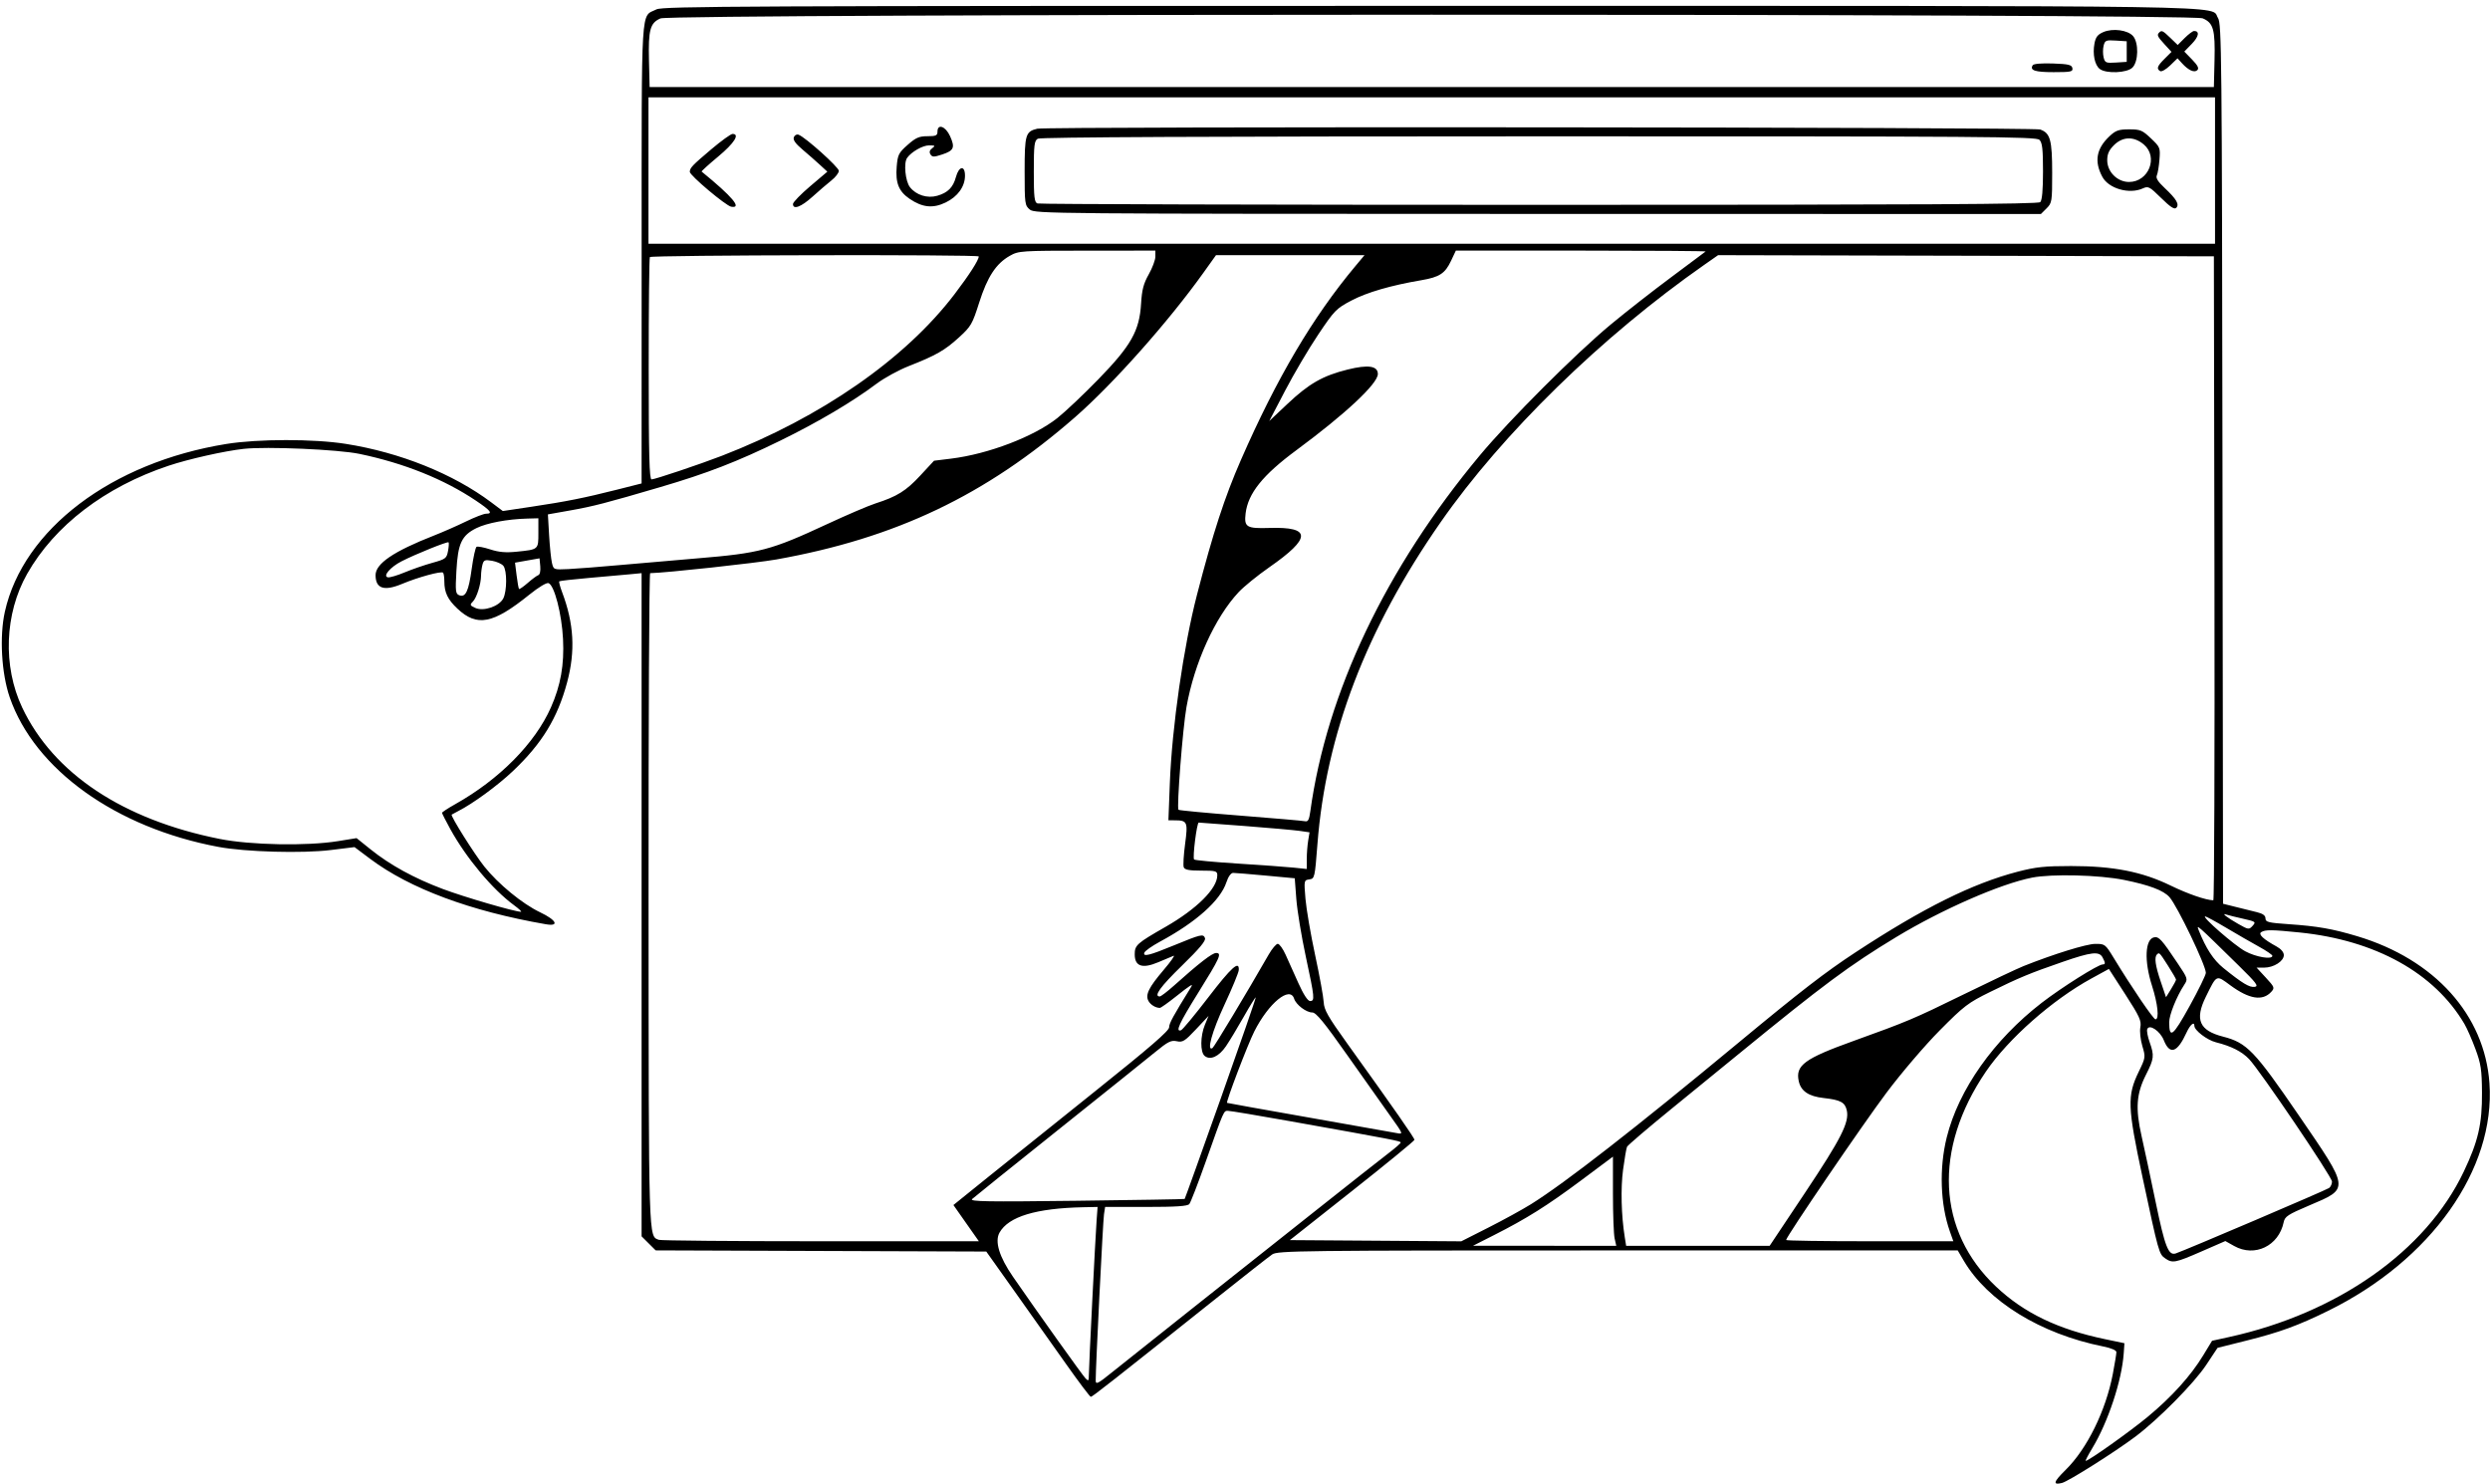 <svg width="401" height="239" viewBox="0 0 401 239" fill="none" xmlns="http://www.w3.org/2000/svg">
  <path fill-rule="evenodd" clip-rule="evenodd"
    d="M105.726 1.509C103.148 2.832 103.342 -0.363 103.333 40.778L103.325 77.858L99.354 78.862C94.104 80.189 91.152 80.779 85.595 81.61L80.978 82.301L79.131 80.915C72.98 76.3 64.448 72.869 55.676 71.484C50.507 70.668 41.574 70.674 36.468 71.497C17.957 74.48 3.744 85.244 0.782 98.522C-0.103 102.491 0.237 108.461 1.567 112.309C5.588 123.937 18.66 133.304 35.175 136.392C39.536 137.207 48.67 137.463 53.255 136.898L57.095 136.426L59.617 138.319C65.992 143.103 75.785 146.749 87.904 148.848C90.138 149.236 89.633 148.183 86.98 146.922C84.15 145.578 80.247 142.377 77.998 139.557C76.375 137.521 72.514 131.379 72.741 131.192C72.802 131.142 73.267 130.89 73.775 130.634C76.152 129.432 80.121 126.532 82.594 124.189C87.282 119.748 89.781 115.659 91.328 109.903C92.684 104.854 92.436 100.412 90.517 95.344C90.189 94.478 89.987 93.705 90.067 93.624C90.147 93.544 92.29 93.298 94.83 93.077C97.369 92.856 100.319 92.592 101.386 92.491L103.325 92.306V145.707V199.109L104.459 200.24L105.593 201.371L132.214 201.466L158.835 201.56L163.418 208.008C165.938 211.555 169.669 216.819 171.708 219.707C173.747 222.595 175.53 224.958 175.67 224.958C175.917 224.958 179.041 222.505 195.843 209.114C200.294 205.567 204.361 202.377 204.881 202.024C205.77 201.42 209.122 201.381 260.552 201.379L315.277 201.376L316.244 203.023C320.092 209.573 328.629 214.826 338.71 216.846C340.006 217.106 340.834 217.462 340.834 217.758C340.834 218.025 340.576 219.601 340.261 221.259C339.131 227.198 336.11 233.338 332.641 236.744C330.694 238.656 330.543 239.211 332.075 238.827C333.115 238.567 340.563 233.865 343.868 231.383C347.608 228.574 353.332 222.783 355.3 219.816L357.123 217.07L361.876 215.879C367.135 214.562 370.088 213.484 374.899 211.123C391.484 202.985 401.886 188.318 400.912 174.446C400.14 163.457 392.088 154.507 379.616 150.774C375.621 149.578 373.222 149.157 368.575 148.838C365.308 148.613 364.843 148.498 364.843 147.911C364.843 147.443 364.427 147.14 363.458 146.903C362.697 146.717 361.159 146.336 360.042 146.056L358.01 145.548L357.917 74.701C357.83 8.705 357.78 3.788 357.195 2.896C355.827 0.814 364.351 0.945 230.507 0.943C119.753 0.94 106.719 0.999 105.726 1.509ZM354.721 2.952C356.457 3.676 356.757 4.74 356.636 9.739L356.532 14.015H230.575H104.618L104.514 9.739C104.394 4.795 104.7 3.682 106.369 2.964C108.196 2.178 352.838 2.168 354.721 2.952ZM338.732 5.165C337.817 5.558 337.497 5.969 337.303 7C336.978 8.728 337.346 10.493 338.157 11.108C339.203 11.9 342.543 11.758 343.42 10.883C344.393 9.913 344.448 6.874 343.512 5.804C342.666 4.838 340.249 4.514 338.732 5.165ZM347.729 5.234C347.324 5.637 347.431 5.873 348.593 7.142L349.705 8.355L348.593 9.464C347.4 10.654 347.253 11.067 347.884 11.455C348.105 11.592 348.823 11.183 349.481 10.547L350.676 9.391L351.384 10.171C352.441 11.337 353.396 11.764 353.875 11.287C354.166 10.996 353.93 10.526 353.024 9.594L351.77 8.304L352.992 7.046C354.115 5.891 354.269 4.988 353.343 4.988C353.136 4.988 352.458 5.496 351.835 6.116L350.705 7.244L349.538 6.116C348.308 4.927 348.125 4.838 347.729 5.234ZM342.496 8.304V9.962L340.753 10.074C339.152 10.177 338.992 10.109 338.774 9.245C338.644 8.727 338.644 7.881 338.774 7.363C338.992 6.499 339.152 6.431 340.753 6.534L342.496 6.646V8.304ZM327.361 10.5C326.846 11.332 327.712 11.62 330.725 11.62C333.521 11.62 333.856 11.549 333.746 10.975C333.643 10.435 333.135 10.313 330.61 10.224C328.808 10.16 327.502 10.271 327.361 10.5ZM356.717 27.464V39.255L300.295 39.259C205.399 39.265 123.196 39.266 113.575 39.26L104.433 39.255V27.464V15.673H230.575H356.717V27.464ZM150.975 21.2C150.975 21.825 150.728 21.937 149.36 21.937C148.014 21.937 147.482 22.17 146.165 23.336C144.721 24.614 144.569 24.919 144.409 26.835C144.191 29.463 144.735 30.824 146.483 32.017C148.544 33.423 150.248 33.598 152.291 32.611C154.235 31.672 155.404 30.052 155.406 28.293C155.408 26.579 154.427 26.726 153.946 28.511C153.493 30.186 152.641 31.04 150.937 31.528C149.342 31.984 147.55 31.422 146.548 30.151C145.795 29.196 145.506 26.239 146.086 25.425C146.784 24.445 148.597 23.411 149.618 23.411C150.604 23.411 150.668 23.469 150.129 23.871C149.708 24.185 149.617 24.5 149.845 24.861C150.133 25.316 150.395 25.319 151.724 24.881C153.628 24.254 153.835 23.771 152.997 21.917C152.28 20.332 150.975 19.868 150.975 21.2ZM167.042 20.729C165.157 21.185 165.011 21.676 165.011 27.554C165.011 32.81 165.048 33.088 165.842 33.748C166.649 34.42 168.993 34.44 247.675 34.452L328.678 34.465L329.585 33.56C330.455 32.693 330.491 32.46 330.491 27.867C330.491 22.525 330.187 21.423 328.555 20.855C327.452 20.472 168.62 20.348 167.042 20.729ZM339.759 21.906C337.602 23.916 337.229 25.981 338.573 28.485C339.588 30.378 342.915 31.329 345.078 30.346C345.969 29.941 346.17 30.047 348.048 31.896C349.514 33.34 350.173 33.77 350.469 33.475C351.017 32.929 350.511 32.062 348.6 30.269C347.513 29.25 347.151 28.666 347.346 28.243C347.496 27.916 347.687 26.767 347.771 25.69C347.918 23.797 347.873 23.684 346.395 22.282C345.006 20.964 344.685 20.832 342.889 20.832C341.215 20.832 340.735 20.996 339.759 21.906ZM114.555 24.035C111.476 26.637 111.097 27.036 111.088 27.679C111.08 28.248 116.907 33.151 117.76 33.293C119.571 33.593 117.979 31.702 112.994 27.63C112.928 27.576 114.133 26.484 115.672 25.203C118.255 23.053 119.195 21.569 117.972 21.569C117.698 21.569 116.161 22.679 114.555 24.035ZM127.845 22.1C127.682 22.526 128.097 23.119 129.226 24.073C130.114 24.823 131.38 25.935 132.04 26.543L133.239 27.648L130.471 29.995C128.949 31.287 127.704 32.572 127.704 32.851C127.704 33.826 129.01 33.34 130.844 31.683C131.859 30.766 133.231 29.587 133.891 29.064C134.551 28.541 135.091 27.843 135.09 27.512C135.09 26.938 129.728 22.123 128.614 21.697C128.314 21.582 127.977 21.759 127.845 22.1ZM328.438 22.52C328.897 22.978 329.014 24.01 329.014 27.601C329.014 30.614 328.867 32.253 328.571 32.549C328.229 32.89 309.805 32.991 247.892 32.991C203.763 32.991 167.394 32.89 167.073 32.767C166.58 32.578 166.488 31.77 166.488 27.627C166.488 23.332 166.57 22.663 167.135 22.337C167.566 22.088 194.449 21.961 247.821 21.955C319.841 21.947 327.919 22.003 328.438 22.52ZM345.238 23.259C347.632 25.269 346.048 29.306 342.866 29.306C340.989 29.306 339.356 27.678 339.356 25.806C339.356 24.809 339.637 24.18 340.436 23.382C341.851 21.971 343.648 21.925 345.238 23.259ZM186.065 41.328C186.065 41.861 185.586 43.146 184.999 44.184C184.156 45.677 183.898 46.665 183.763 48.916C183.5 53.286 182.151 55.672 176.875 61.092C174.519 63.512 171.556 66.314 170.29 67.319C166.51 70.319 159.164 73.125 153.158 73.863L150.421 74.199L148.204 76.589C145.911 79.062 144.471 79.959 141.001 81.074C139.884 81.433 136.393 82.926 133.245 84.39C124.163 88.614 122.379 89.087 112.347 89.919C108.502 90.239 102.78 90.733 99.631 91.019C96.482 91.304 92.836 91.588 91.529 91.649C89.159 91.76 89.151 91.757 88.889 90.654C88.744 90.046 88.538 88.04 88.431 86.196L88.236 82.842L91.81 82.208C95.579 81.538 97.566 81.024 106.366 78.438C113.885 76.229 118.765 74.338 125.672 70.958C131.76 67.979 137.309 64.697 141.186 61.783C142.405 60.867 144.732 59.594 146.357 58.956C150.75 57.228 152.14 56.434 154.433 54.344C156.376 52.572 156.587 52.209 157.69 48.738C159.01 44.584 160.406 42.452 162.627 41.197C164.048 40.394 164.383 40.372 175.076 40.366L186.065 40.36V41.328ZM274.685 40.5C274.6 40.577 272.121 42.429 269.175 44.616C266.229 46.803 261.824 50.248 259.387 52.273C253.752 56.95 243.097 67.604 238.318 73.337C223.177 91.5 213.656 111.499 211.016 130.685C210.829 132.043 210.65 132.368 210.151 132.257C209.804 132.18 205.12 131.774 199.742 131.354C194.364 130.934 189.885 130.512 189.788 130.415C189.474 130.102 190.471 117.281 191.072 113.886C192.333 106.775 195.673 99.416 199.482 95.359C200.331 94.454 202.543 92.659 204.399 91.367C211.218 86.622 211.227 84.816 204.428 85.026C200.738 85.14 200.337 84.896 200.598 82.693C200.982 79.46 203.353 76.506 208.782 72.496C216.665 66.674 221.895 61.784 221.895 60.234C221.895 58.924 220.334 58.693 217.028 59.514C213.026 60.508 210.809 61.773 207.337 65.047L204.405 67.81L206.963 62.91C208.37 60.214 210.767 56.152 212.291 53.882C214.915 49.974 215.198 49.684 217.647 48.396C220.151 47.079 223.993 45.962 228.873 45.132C231.833 44.628 232.718 44.051 233.687 41.995L234.457 40.36H254.648C265.753 40.36 274.77 40.423 274.685 40.5ZM157.623 41.299C157.623 41.883 156.113 44.239 153.737 47.361C145.782 57.812 132.251 67.212 116.253 73.404C112.752 74.758 105.466 77.206 104.933 77.206C104.575 77.206 104.473 73.337 104.47 59.459C104.467 49.699 104.551 41.574 104.656 41.404C104.862 41.071 157.623 40.966 157.623 41.299ZM218.284 42.847C211.406 51.073 205.63 60.856 199.844 74.074C197.219 80.071 195.36 85.779 192.761 95.813C190.606 104.13 188.743 117.068 188.396 126.119L188.166 132.106L189.24 132.112C191.214 132.122 191.325 132.384 190.853 135.927C190.618 137.686 190.52 139.37 190.635 139.669C190.792 140.076 191.493 140.212 193.441 140.212C195.813 140.212 196.039 140.278 196.039 140.967C196.039 143.1 192.726 146.397 187.687 149.28C183.073 151.92 182.741 152.216 182.741 153.695C182.741 155.631 183.969 156.047 186.516 154.972C187.588 154.519 188.703 154.051 188.992 153.933C189.281 153.814 188.565 154.837 187.402 156.205C184.996 159.034 184.418 160.209 184.947 161.195C185.281 161.817 186.103 162.32 186.787 162.32C186.948 162.32 188.119 161.491 189.39 160.477C191.615 158.703 192.213 158.322 191.848 158.911C188.919 163.639 188.282 164.807 188.282 165.445C188.282 166.006 185.155 168.71 176.554 175.589C170.104 180.747 162.288 187.015 159.184 189.518L153.542 194.069L155.591 196.986L157.64 199.902H132.175C118.169 199.902 106.441 199.799 106.112 199.674C104.426 199.028 104.475 200.63 104.447 144.875C104.432 115.965 104.548 92.31 104.704 92.307C107.252 92.258 121.809 90.678 125.038 90.1C144.275 86.656 158.725 79.772 173.137 67.184C179.269 61.828 188.174 51.807 193.809 43.921L195.828 41.097H207.788H219.747L218.284 42.847ZM356.626 93.142C356.678 121.665 356.595 144.998 356.441 144.993C355.195 144.953 352.344 143.966 349.541 142.605C344.962 140.382 340.329 139.475 333.544 139.475C329.29 139.475 327.837 139.629 324.934 140.386C317.625 142.292 309.747 146.207 298.871 153.338C293.974 156.549 289.938 159.663 280.072 167.843C263.281 181.763 252.012 190.535 246.549 193.94C245.177 194.795 242.091 196.488 239.691 197.703L235.329 199.912L221.526 199.815L207.723 199.718L217.747 191.796C223.26 187.439 227.778 183.738 227.788 183.571C227.805 183.277 224.585 178.662 216.947 168.031C213.86 163.733 213.23 162.626 213.174 161.398C213.138 160.588 212.519 157.189 211.8 153.845C211.08 150.501 210.378 146.412 210.238 144.757C209.988 141.789 209.997 141.747 210.861 141.625C211.716 141.505 211.747 141.369 212.163 135.975C213.524 118.283 220.014 101.313 231.992 84.123C241.979 69.789 257.988 54.162 274.51 42.616L276.69 41.093L316.611 41.187L356.532 41.281L356.626 93.142ZM57.892 73.098C65.065 74.59 71.508 77.177 76.638 80.623C79.03 82.23 79.42 82.733 78.278 82.733C77.91 82.733 76.456 83.295 75.046 83.983C73.636 84.67 71.319 85.689 69.897 86.246C63.375 88.801 60.472 90.773 60.483 92.643C60.496 94.811 61.864 95.249 64.79 94.021C67.327 92.957 71.06 91.938 71.353 92.23C71.466 92.343 71.559 92.977 71.559 93.64C71.559 95.417 72.105 96.555 73.663 98.021C76.819 100.99 79.388 100.492 85.24 95.776C86.743 94.564 88.03 93.791 88.343 93.911C89.281 94.27 90.466 98.851 90.672 102.911C90.882 107.058 90.294 110.381 88.721 113.932C86.155 119.725 80.423 125.521 73.313 129.511C72.145 130.166 71.189 130.795 71.189 130.908C71.189 131.022 71.793 132.208 72.531 133.544C75.117 138.227 79.327 143.253 82.788 145.789C83.58 146.369 84.079 146.843 83.896 146.842C82.88 146.835 74.758 144.466 71.324 143.175C66.671 141.426 62.813 139.309 59.663 136.777L57.425 134.979L54.427 135.464C49.442 136.271 40.355 136.102 35.377 135.109C19.788 132.001 8.607 124.566 3.582 113.966C0.424 107.305 0.735 98.833 4.374 92.415C8.784 84.636 16.9 78.429 27.132 75.009C30.356 73.932 36.138 72.632 39.238 72.289C42.93 71.88 54.434 72.379 57.892 73.098ZM86.703 85.825C86.703 88.526 86.745 88.49 83.209 88.851C81.451 89.031 80.343 88.934 78.951 88.48C77.916 88.142 76.924 87.956 76.747 88.065C76.57 88.174 76.221 89.755 75.971 91.579C75.471 95.227 74.988 96.257 73.96 95.864C73.367 95.637 73.32 95.236 73.502 91.937C73.747 87.509 74.35 86.225 76.736 85.048C78.414 84.221 81.752 83.598 84.949 83.515L86.703 83.469V85.825ZM72.149 88.749C71.927 89.929 71.766 90.05 69.611 90.648C68.346 90.999 66.339 91.692 65.15 92.188C63.962 92.684 62.752 93.039 62.462 92.977C61.605 92.795 62.855 91.329 64.657 90.403C66.886 89.259 72.064 87.167 72.238 87.341C72.32 87.422 72.279 88.055 72.149 88.749ZM86.695 92.622C86.457 92.702 85.691 93.266 84.993 93.878C84.294 94.489 83.662 94.926 83.587 94.849C83.511 94.771 83.336 93.787 83.196 92.661L82.942 90.616L84.915 90.266L86.888 89.918L87.007 91.198C87.077 91.947 86.947 92.538 86.695 92.622ZM81.07 91.135C81.666 91.885 81.657 95.175 81.056 96.366C80.408 97.647 77.879 98.513 76.549 97.908C75.675 97.511 75.633 97.407 76.139 96.903C76.769 96.274 77.461 94.084 77.472 92.681C77.476 92.174 77.58 91.383 77.704 90.923C77.902 90.186 78.09 90.114 79.268 90.319C80.006 90.447 80.816 90.814 81.07 91.135ZM200.471 133.028C204.433 133.332 208.399 133.685 209.284 133.812L210.894 134.044L210.674 135.378C210.552 136.112 210.45 137.44 210.448 138.33L210.444 139.949L208.32 139.728C207.152 139.607 203.121 139.315 199.363 139.079C195.605 138.843 192.428 138.546 192.303 138.418C192.03 138.138 192.743 132.474 193.051 132.474C193.171 132.474 196.509 132.724 200.471 133.028ZM203.845 141.011L208.512 141.445L208.766 144.789C208.906 146.629 209.59 150.787 210.286 154.029C211.726 160.736 211.771 161.214 210.974 161.214C210.61 161.214 209.92 160.158 209.11 158.359C208.403 156.788 207.471 154.716 207.04 153.753C206.608 152.79 206.041 152.003 205.779 152.003C205.518 152.003 204.853 152.79 204.302 153.753C200.792 159.882 195.539 168.62 195.261 168.792C194.286 169.393 195.194 166.108 197.187 161.826C198.428 159.159 199.467 156.645 199.496 156.24C199.611 154.602 198.331 155.747 194.579 160.638C192.413 163.462 190.442 165.839 190.199 165.919C189.241 166.238 189.892 164.814 192.954 159.897C196.489 154.219 196.823 153.477 195.844 153.477C195.213 153.477 193.109 155.106 189.083 158.713C188 159.683 186.961 160.477 186.774 160.477C185.731 160.477 186.868 158.9 190.361 155.499C193.171 152.763 194.222 151.506 194.056 151.077C193.783 150.366 193.423 150.451 189.02 152.263C185.108 153.872 184.065 154.131 184.283 153.437C184.372 153.155 185.522 152.344 186.839 151.634C192.617 148.522 196.535 145.021 197.498 142.109C197.808 141.171 198.23 140.58 198.591 140.579C198.914 140.578 201.278 140.772 203.845 141.011ZM342.069 141.711C346.162 142.542 348.438 143.405 349.388 144.488C350.658 145.935 355.24 155.48 355.24 156.678C355.24 157.018 354.056 159.439 352.609 162.059C349.932 166.904 349.348 167.363 349.335 164.633C349.33 163.466 350.532 160.473 351.757 158.604C352.37 157.669 352.352 157.608 350.675 155.104C348.127 151.299 347.68 150.805 346.914 150.953C345.443 151.235 345.286 154.749 346.564 158.741C347.504 161.678 347.762 164.162 347.127 164.162C346.789 164.162 343.345 159.095 340.388 154.248C339.052 152.057 338.981 152.003 337.433 152.011C336.003 152.018 330.762 153.641 325.874 155.589C324.858 155.994 320.454 158.078 316.086 160.22C308.211 164.082 307.137 164.535 298.51 167.639C290.593 170.488 289.117 171.573 289.679 174.128C290.031 175.725 291.278 176.567 293.685 176.834C296.408 177.136 297.129 177.523 297.418 178.837C297.838 180.741 296.5 183.379 290.705 192.07L284.991 200.639H273.436H261.882L261.658 199.244C261.095 195.73 260.986 191.377 261.386 188.38C261.623 186.601 261.909 184.943 262.02 184.695C262.132 184.446 265.377 181.673 269.232 178.532C273.087 175.391 277.934 171.436 280.004 169.745C293.666 158.573 297.862 155.459 305.374 150.916C312.717 146.474 322.159 142.341 327.252 141.34C330.438 140.714 338.102 140.905 342.069 141.711ZM361.245 147.962C363.264 148.413 363.342 148.471 362.769 149.103C362.189 149.742 362.097 149.73 360.457 148.799C358.607 147.748 357.632 146.974 358.564 147.296C358.869 147.401 360.076 147.701 361.245 147.962ZM358.564 149.447C360.291 150.473 362.659 151.838 363.828 152.48C364.996 153.121 365.952 153.774 365.952 153.93C365.952 154.581 363.316 154.141 361.58 153.2C359.849 152.262 354.478 147.581 355.134 147.582C355.294 147.582 356.837 148.421 358.564 149.447ZM360.526 155.503C363.404 158.327 363.786 158.837 363.099 158.935C362.263 159.054 361.121 158.366 358.076 155.907C356.46 154.603 355.244 152.741 354.081 149.792C353.687 148.794 353.701 148.806 360.526 155.503ZM370.356 150.175C382.563 151.425 392.041 156.686 396.878 164.899C397.296 165.608 398.097 167.432 398.659 168.952C399.543 171.346 399.683 172.281 399.709 175.953C399.744 181.021 399.101 183.801 396.755 188.726C390.678 201.482 376.466 211.49 358.973 215.331L356.241 215.93L354.789 218.316C352.795 221.592 349.76 224.952 345.903 228.155C343.057 230.518 336.366 235.274 335.888 235.274C335.794 235.274 336.279 234.343 336.966 233.205C339.497 229.012 341.709 222.332 342.013 217.969L342.127 216.324L339.003 215.671C331.426 214.088 325.954 211.453 321.468 207.226C311.941 198.25 311.31 185.077 319.81 172.592C323.423 167.285 330.501 161.037 336.811 157.584L339.622 156.046L342.269 160.144C344.567 163.702 344.886 164.4 344.691 165.436C344.566 166.102 344.707 167.439 345.01 168.457C345.544 170.25 345.534 170.326 344.436 172.588C342.551 176.474 342.614 178.234 345.043 189.605C347.64 201.755 347.698 201.964 348.684 202.653C349.862 203.475 350.303 203.392 354.539 201.544L358.378 199.869L359.799 200.666C363.108 202.521 366.983 200.658 367.773 196.834C367.962 195.915 368.448 195.596 371.864 194.147C378.417 191.367 378.451 191.663 370.214 179.637C363.07 169.206 361.844 167.932 358 166.945C354.18 165.964 353.423 164.205 355.238 160.528C357.027 156.904 356.869 156.978 359.184 158.683C362.219 160.92 364.385 161.263 365.778 159.729C366.35 159.098 366.297 158.961 364.897 157.446L363.408 155.835H364.632C366.17 155.835 367.798 154.798 367.798 153.819C367.798 153.366 367.349 152.827 366.654 152.446C364.475 151.251 363.626 150.456 364.166 150.115C364.814 149.705 365.863 149.715 370.356 150.175ZM338.605 154.189C339.08 155.076 339.085 155.319 338.629 155.319C337.903 155.319 332.02 159.02 328.812 161.496C321.077 167.465 315.412 175.491 313.509 183.176C312.274 188.164 312.47 193.964 314.02 198.336L314.575 199.902H301.11C293.703 199.902 287.644 199.812 287.644 199.701C287.644 199.182 300.018 181.028 303.831 175.953C306.226 172.764 310.003 168.344 312.381 165.945C316.302 161.989 316.948 161.496 320.518 159.742C325.202 157.439 326.877 156.744 332.154 154.918C336.814 153.306 338.056 153.165 338.605 154.189ZM349.134 155.51C349.851 156.629 350.438 157.645 350.438 157.77C350.438 157.894 350.075 158.582 349.631 159.298L348.824 160.601L347.969 158.072C347.101 155.508 346.914 154.167 347.36 153.722C347.74 153.342 347.749 153.351 349.134 155.51ZM208.41 160.836C208.721 161.815 210.358 163.057 211.337 163.057C211.946 163.057 213.254 164.653 216.995 169.965C219.671 173.765 222.797 178.183 223.942 179.782C225.988 182.641 226.005 182.687 224.974 182.489C224.398 182.378 218.026 181.25 210.814 179.981C203.602 178.713 197.66 177.648 197.611 177.614C197.403 177.475 200.935 168.212 202.002 166.101C204.304 161.543 207.737 158.722 208.41 160.836ZM196.607 176.875C193.457 185.75 190.836 193.047 190.782 193.09C190.727 193.134 182.886 193.266 173.356 193.383C158.949 193.56 156.117 193.514 156.55 193.108C156.836 192.839 163.053 187.841 170.367 182.001C177.681 176.161 184.742 170.5 186.058 169.42C188.097 167.747 188.609 167.491 189.517 167.69C190.464 167.897 190.808 167.683 192.607 165.767L194.632 163.609L194.043 165.036C193.293 166.848 193.273 169.449 194.002 170.053C194.902 170.798 196.303 170.16 197.438 168.488C198.022 167.629 199.315 165.485 200.31 163.725C201.305 161.966 202.168 160.574 202.227 160.632C202.285 160.69 199.756 168 196.607 176.875ZM353.393 165.217C353.393 165.94 355.442 167.502 356.859 167.859C359.343 168.485 361.017 169.332 362.197 170.559C363.933 172.365 375.555 189.534 375.555 190.292C375.555 190.664 375.348 191.128 375.094 191.322C374.665 191.649 351.739 201.432 350.38 201.867C349.214 202.241 348.647 200.789 347.167 193.639C346.349 189.687 345.322 184.878 344.886 182.953C343.879 178.505 344.048 176.142 345.595 173.087C346.907 170.494 346.959 170.021 346.18 167.817C345.869 166.939 345.697 166.008 345.798 165.747C346.132 164.876 347.87 166.032 348.468 167.524C349.442 169.952 350.639 169.546 352.134 166.281C352.712 165.016 353.393 164.442 353.393 165.217ZM207.674 180.553C224.63 183.582 225.589 183.767 225.573 184.006C225.564 184.136 224.691 184.902 223.633 185.707C222.576 186.512 217.222 190.731 211.737 195.082C206.252 199.433 197.276 206.551 191.791 210.899C186.305 215.246 180.613 219.776 179.14 220.964C176.745 222.896 176.461 223.036 176.456 222.291C176.444 220.315 177.625 196.659 177.79 195.573L177.973 194.376H184.559C189.422 194.376 191.248 194.254 191.534 193.909C191.747 193.653 192.92 190.627 194.139 187.185C197.185 178.585 197.047 178.9 197.784 178.902C198.144 178.902 202.595 179.645 207.674 180.553ZM259.756 192.257C259.756 195.55 259.876 198.783 260.024 199.442L260.292 200.639L248.758 200.633L237.224 200.626L240.548 198.941C245.862 196.25 249.153 194.184 254.628 190.103C257.448 188.001 259.756 186.279 259.756 186.275C259.756 186.272 259.756 188.964 259.756 192.257ZM176.605 196.494C176.393 199.397 175.353 220.108 175.353 221.452C175.353 222.398 175.286 222.467 174.826 221.997C174.328 221.487 166.994 211.213 163.132 205.613C160.917 202.404 160.165 199.933 160.967 198.508C162.422 195.923 166.855 194.584 174.487 194.423L176.761 194.376L176.605 196.494Z"
    fill="black" />
</svg>
